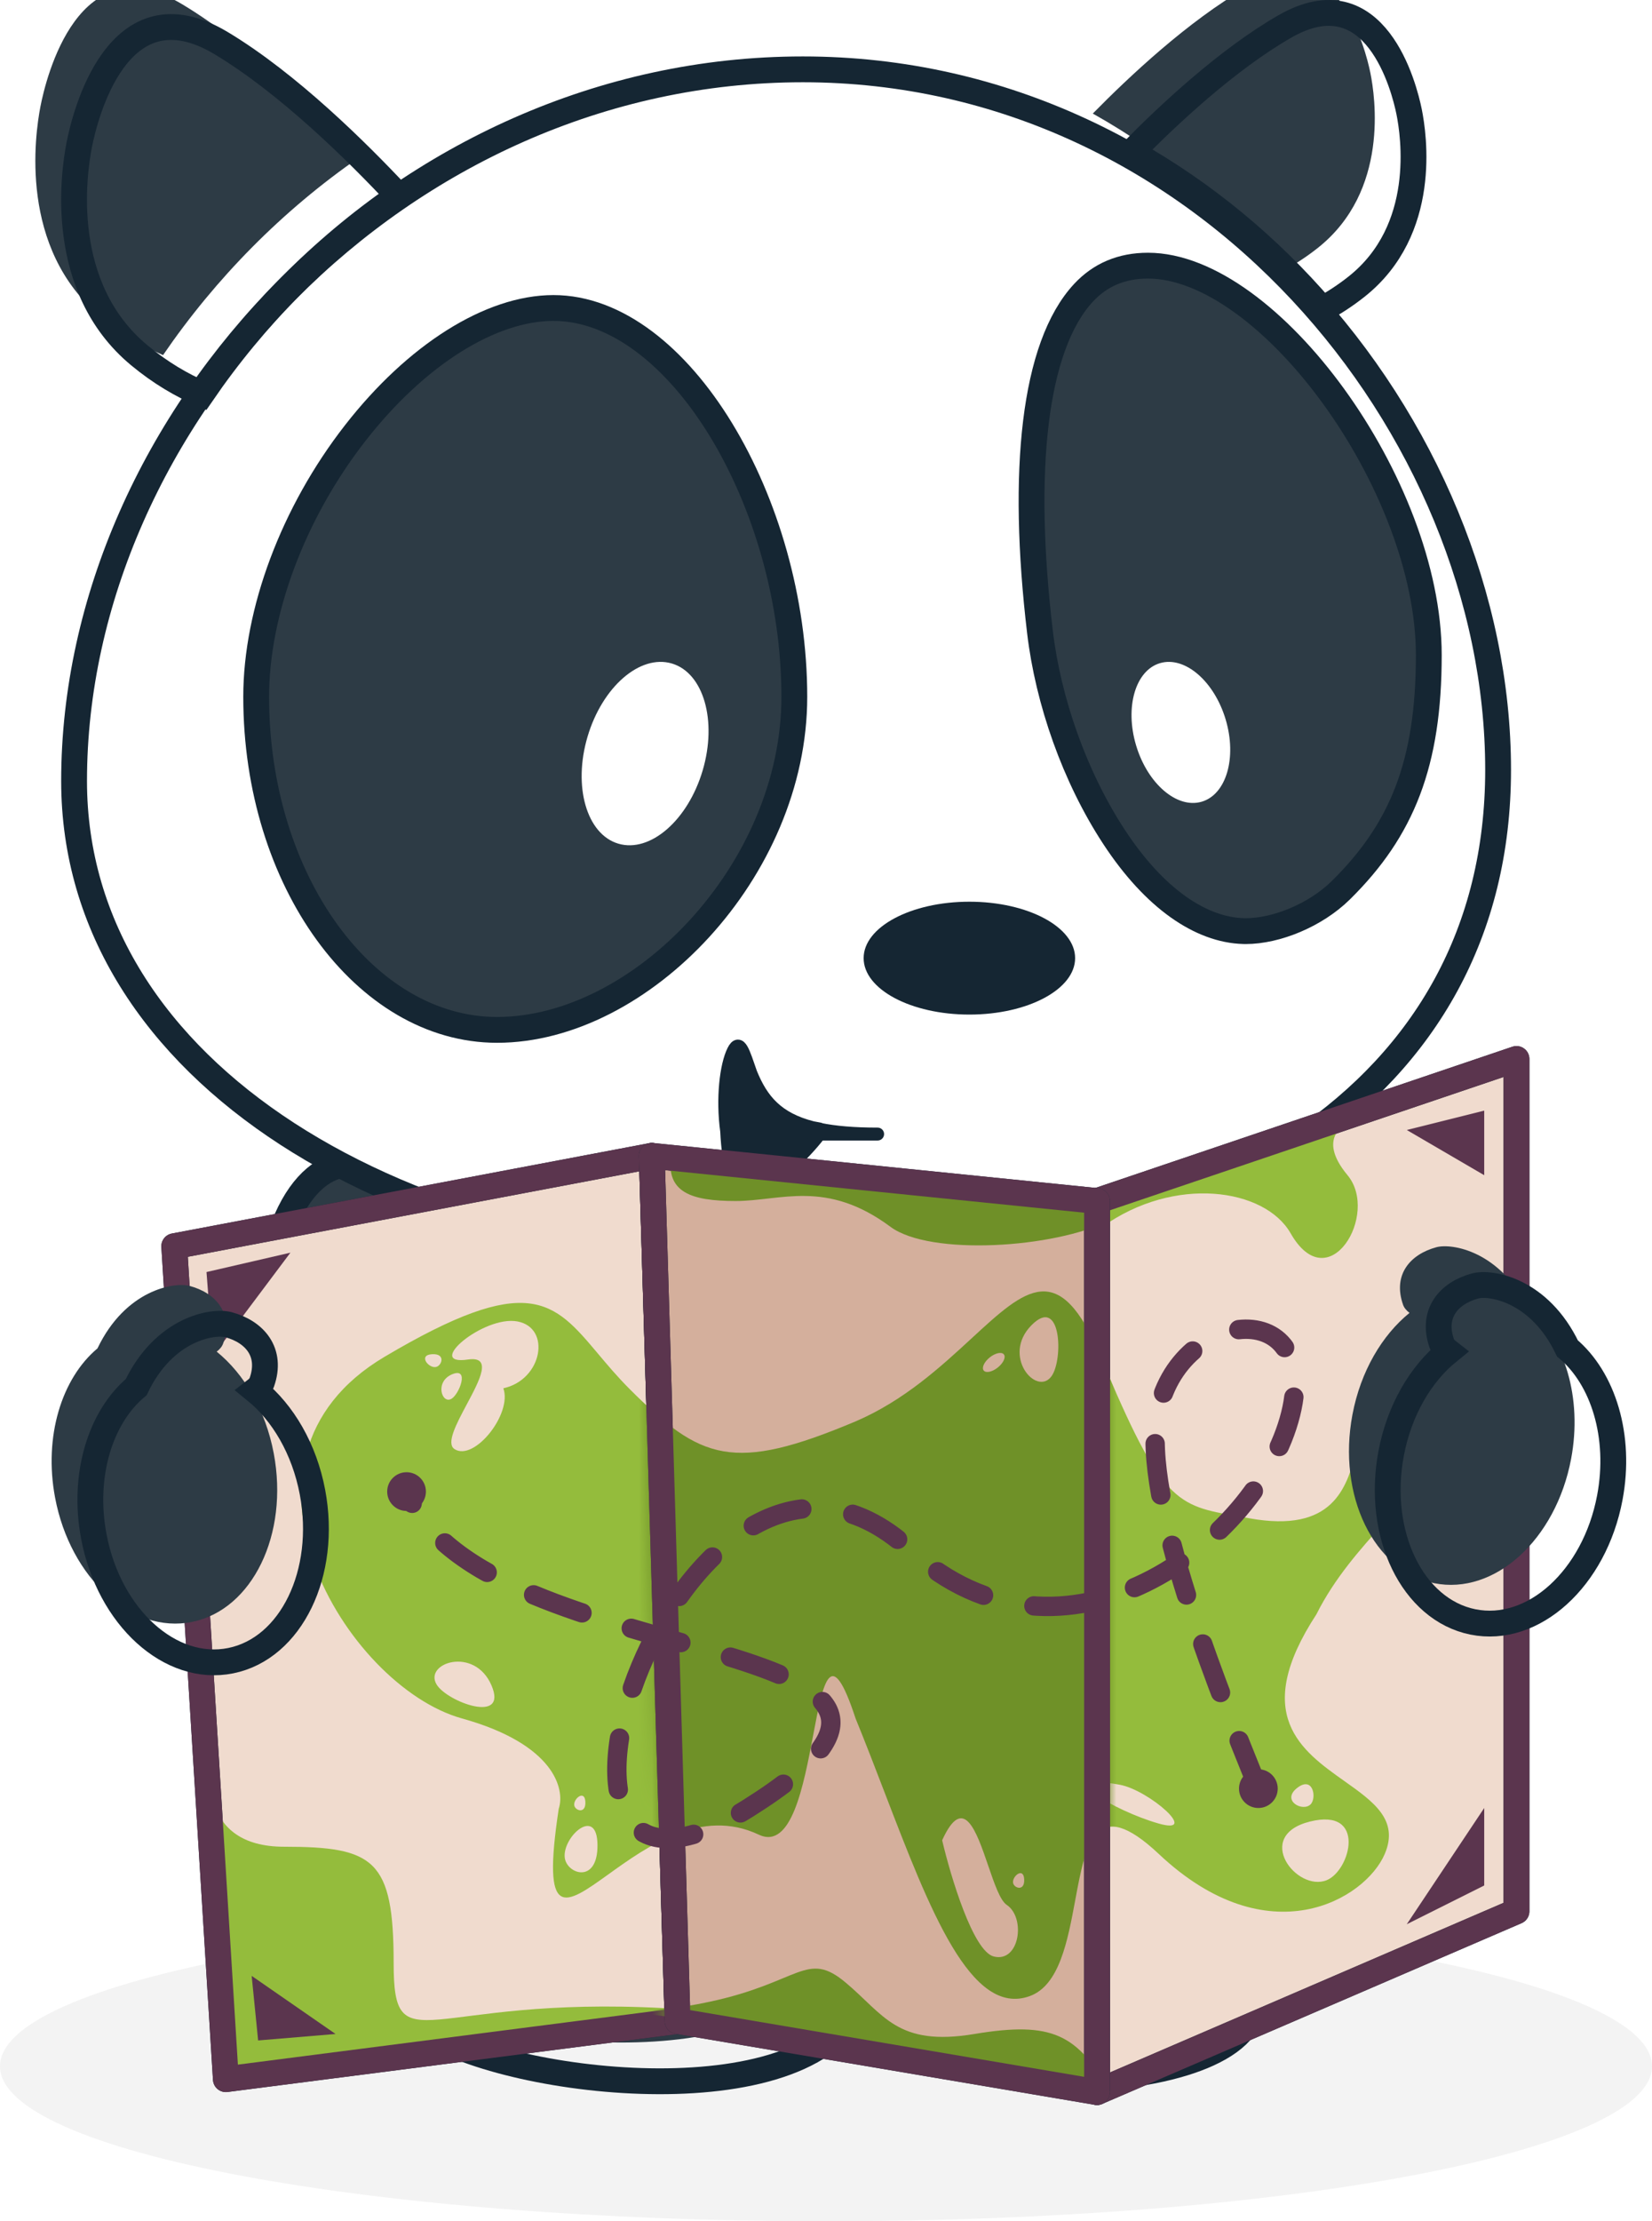 <svg width="128" height="172" viewBox="0 0 128 172" fill="none" xmlns="http://www.w3.org/2000/svg">
<path d="M64 172C28.654 172 0 166.627 0 160C0 153.373 28.654 148 64 148C99.346 148 128 153.373 128 160C128 166.627 99.346 172 64 172Z" fill="black" fill-opacity="0.05"/>
<path fill-rule="evenodd" clip-rule="evenodd" d="M80.172 97.181C79.967 97.222 79.757 97.254 79.552 97.293C79.757 97.254 79.967 97.222 80.172 97.181Z" fill="black"/>
<path fill-rule="evenodd" clip-rule="evenodd" d="M80.172 97.181C79.967 97.222 79.757 97.254 79.552 97.293C79.757 97.254 79.967 97.222 80.172 97.181Z" stroke="black" stroke-width="4"/>
<path fill-rule="evenodd" clip-rule="evenodd" d="M62.593 144.332C65.753 145.385 67.332 148.807 67.332 154.599C67.332 162.893 95.371 162.893 96.95 155.784C98.53 148.676 94.186 133.274 87.473 128.141C82.997 124.718 74.704 130.115 62.593 144.332Z" fill="#2D3B45" stroke="#152633" stroke-width="2"/>
<path fill-rule="evenodd" clip-rule="evenodd" d="M26.462 123.877C26.908 122.673 28.067 121.815 29.426 121.815C30.786 121.815 31.945 122.673 32.391 123.877C33.602 123.478 34.987 123.841 35.837 124.891C36.698 125.954 36.756 127.406 36.088 128.513C37.165 129.218 37.743 130.543 37.437 131.87C37.132 133.192 36.039 134.127 34.769 134.294C34.888 135.567 34.223 136.838 33.006 137.432C31.78 138.03 30.355 137.762 29.426 136.867C28.497 137.762 27.073 138.03 25.846 137.432C24.629 136.838 23.964 135.567 24.084 134.294C22.814 134.127 21.721 133.192 21.416 131.87C21.109 130.543 21.688 129.218 22.765 128.513C22.097 127.406 22.155 125.954 23.016 124.891C23.866 123.841 25.25 123.478 26.462 123.877Z" fill="#2D3B45" stroke="#152633" stroke-width="2"/>
<g filter="url(#filter0_i)">
<path fill-rule="evenodd" clip-rule="evenodd" d="M38.44 118.217C29.875 124.92 30.247 136.091 31.365 142.793C32.011 146.673 30.94 150.145 31.365 155.454C33.051 160.138 56.685 164.39 64.505 157.688C66.367 149.868 62.271 147.137 64.505 140.062C51.472 131.125 47.749 139.814 38.44 118.217Z" fill="#2D3B45"/>
</g>
<path fill-rule="evenodd" clip-rule="evenodd" d="M38.44 118.217C29.875 124.92 30.247 136.091 31.365 142.793C32.011 146.673 30.94 150.145 31.365 155.454C33.051 160.138 56.685 164.39 64.505 157.688C66.367 149.868 62.271 147.137 64.505 140.062C51.472 131.125 47.749 139.814 38.44 118.217Z" stroke="#152633" stroke-width="2"/>
<path fill-rule="evenodd" clip-rule="evenodd" d="M71.269 93.244C64.376 108.824 74.896 125.192 84.897 126.842C94.898 128.491 103.133 121.589 100.506 112.471C97.879 103.353 87.879 101.704 86.158 100.573C84.439 99.441 82.746 95.605 80.681 92.043C78.372 88.062 73.802 87.52 71.269 93.244Z" fill="#2D3B45" stroke="#152633" stroke-width="2"/>
<path fill-rule="evenodd" clip-rule="evenodd" d="M48.28 96.507C43.517 95.709 38.962 94.576 34.63 93.188C23.652 116.687 31.482 143.577 61.177 139.807C95.18 135.489 88.283 110.783 80.839 96.276C71.342 98.438 60.251 98.511 48.28 96.507Z" fill="white" stroke="#152633" stroke-width="2"/>
<path fill-rule="evenodd" clip-rule="evenodd" d="M22.212 94.385C15.32 109.965 25.839 126.333 35.841 127.982C45.842 129.632 54.076 122.729 51.45 113.612C48.823 104.494 38.822 102.844 37.102 101.713C35.382 100.582 33.69 96.745 31.625 93.184C29.316 89.203 24.745 88.661 22.212 94.385Z" fill="#2D3B45" stroke="#152633" stroke-width="2"/>
<path fill-rule="evenodd" clip-rule="evenodd" d="M91.18 112.187C91.18 109.252 90.798 106.402 90.084 103.676C90.009 103.701 89.932 103.725 89.857 103.75C94.808 102.081 99.234 99.872 103.013 97.134C111.669 99.69 119.353 106.706 119.353 106.706L109.535 118.983C109.535 118.983 102.127 115.501 90.727 117.69C91.024 115.896 91.18 114.059 91.18 112.187Z" fill="#2D3B45" stroke="#152633" stroke-width="2"/>
<g filter="url(#filter1_i)">
<path fill-rule="evenodd" clip-rule="evenodd" d="M116.076 59.609C116.076 84.776 93.391 98.227 62.206 98.227C31.02 98.227 5.74 83.04 5.74 60.477C5.74 32.438 31.02 5.37 62.206 5.37C93.391 5.37 116.076 33.14 116.076 59.609Z" fill="white"/>
</g>
<path fill-rule="evenodd" clip-rule="evenodd" d="M116.076 59.609C116.076 84.776 93.391 98.227 62.206 98.227C31.02 98.227 5.74 83.04 5.74 60.477C5.74 32.438 31.02 5.37 62.206 5.37C93.391 5.37 116.076 33.14 116.076 59.609Z" stroke="#152633" stroke-width="2"/>
<path fill-rule="evenodd" clip-rule="evenodd" d="M56.821 81.372C57.315 80.383 57.618 81.505 58.175 83.099C59.03 85.205 60.223 86.621 62.944 87.317C63.127 87.355 63.315 87.391 63.509 87.423C63.505 87.43 63.502 87.436 63.499 87.443C64.699 87.69 66.173 87.815 68 87.815H63.509C62.835 88.68 62.029 89.549 61.209 90.263C60.843 90.59 60.442 90.917 60.005 91.245C58.789 92.157 58.08 92.271 57.603 91.828C57.264 91.697 56.995 91.409 56.821 90.926C56.529 90.117 56.366 88.898 56.304 87.591C55.952 85.05 56.265 82.484 56.821 81.372Z" fill="#152633" stroke="#152633" stroke-linecap="round" stroke-linejoin="round"/>
<path fill-rule="evenodd" clip-rule="evenodd" d="M66.916 74.193C66.916 76.607 70.584 78.563 75.109 78.563C79.634 78.563 83.302 76.607 83.302 74.193C83.302 71.78 79.634 69.823 75.109 69.823C70.584 69.823 66.916 71.78 66.916 74.193Z" fill="#152633"/>
<path fill-rule="evenodd" clip-rule="evenodd" d="M42.882 23.849C52.62 23.849 61.546 38.961 61.546 53.959C61.546 67.38 49.676 79.748 38.513 79.748C28.301 79.748 19.849 68.233 19.849 53.959C19.849 47.361 22.711 39.715 27.508 33.554C32.254 27.457 38.033 23.849 42.882 23.849Z" fill="#2D3B45" stroke="#152633" stroke-width="2"/>
<path fill-rule="evenodd" clip-rule="evenodd" d="M47.917 65.331C50.38 66.054 53.302 63.516 54.443 59.662C55.584 55.808 54.512 52.098 52.049 51.375C49.586 50.652 46.664 53.19 45.524 57.044C44.383 60.898 45.455 64.608 47.917 65.331Z" fill="white"/>
<path fill-rule="evenodd" clip-rule="evenodd" d="M88.948 20.571C98.312 20.571 110.706 37.538 110.706 50.727C110.706 59.088 108.654 64.243 103.888 68.937C101.927 70.868 98.897 72.101 96.523 72.101C96.463 72.101 96.407 72.1 96.349 72.098C93.045 72.009 89.449 69.577 86.327 64.82C83.258 60.144 81.213 54.28 80.578 48.93C79.101 36.483 80.1 26.822 83.951 22.673C85.251 21.273 86.912 20.571 88.948 20.571Z" fill="#2D3B45" stroke="#152633" stroke-width="2"/>
<path fill-rule="evenodd" clip-rule="evenodd" d="M88.027 57.721C88.914 60.685 91.187 62.638 93.102 62.082C95.018 61.526 95.852 58.672 94.965 55.707C94.077 52.743 91.805 50.791 89.89 51.347C87.974 51.903 87.14 54.757 88.027 57.721Z" fill="white"/>
<g filter="url(#filter2_i)">
<path fill-rule="evenodd" clip-rule="evenodd" d="M15.634 30.496C14.093 29.833 12.443 28.881 10.791 27.51C4.438 22.238 5.709 13.451 6.132 11.254C6.556 9.058 9.097 -1.487 17.144 3.346C22.341 6.467 27.711 11.784 30.866 15.161C24.888 19.291 19.712 24.541 15.634 30.496Z" fill="#2D3B45"/>
</g>
<path fill-rule="evenodd" clip-rule="evenodd" d="M15.634 30.496C14.093 29.833 12.443 28.881 10.791 27.51C4.438 22.238 5.709 13.451 6.132 11.254C6.556 9.058 9.097 -1.487 17.144 3.346C22.341 6.467 27.711 11.784 30.866 15.161C24.888 19.291 19.712 24.541 15.634 30.496Z" stroke="#152633" stroke-width="2"/>
<g filter="url(#filter3_i)">
<path fill-rule="evenodd" clip-rule="evenodd" d="M105.107 22.197C104.215 22.903 103.324 23.476 102.456 23.941C98.316 19.135 93.33 14.971 87.672 11.794C90.441 8.973 95.071 4.617 99.557 2.046C106.587 -1.985 108.808 6.809 109.178 8.641C109.548 10.473 110.658 17.8 105.107 22.197Z" fill="#2D3B45"/>
</g>
<path fill-rule="evenodd" clip-rule="evenodd" d="M105.107 22.197C104.215 22.903 103.324 23.476 102.456 23.941C98.316 19.135 93.33 14.971 87.672 11.794C90.441 8.973 95.071 4.617 99.557 2.046C106.587 -1.985 108.808 6.809 109.178 8.641C109.548 10.473 110.658 17.8 105.107 22.197Z" stroke="#152633" stroke-width="2"/>
<path fill-rule="evenodd" clip-rule="evenodd" d="M52.5 156.5L50.5 89.5L13.5 96.5L17.5 161L52.5 156.5Z" fill="#F0DBCE" stroke="#152633" stroke-width="2" stroke-linejoin="round"/>
<mask id="mask0" mask-type="alpha" maskUnits="userSpaceOnUse" x="12" y="88" width="42" height="74">
<path fill-rule="evenodd" clip-rule="evenodd" d="M52.5 156.5L50.5 89.5L13.5 96.5L17.5 161L52.5 156.5Z" fill="#F0DBCE" stroke="#152633" stroke-width="2" stroke-linejoin="round"/>
</mask>
<g mask="url(#mask0)">
<path d="M51.5 155.5C33 154.5 30.5 160 30.5 152C30.5 144 29 143 22 143C18.696 143 17.202 141.491 16.635 139.809L16.5 136.5C16.295 137.388 16.241 138.641 16.635 139.809L17.5 161L51.5 157V155.5Z" fill="#94BC3C"/>
<path d="M22.5 97L16 98.5L16.5 105L22.5 97Z" fill="#5B354E"/>
<path d="M20 158L19.5 153L26 157.5L20 158Z" fill="#5B354E"/>
<path fill-rule="evenodd" clip-rule="evenodd" d="M85.291 105.065C82.082 97.365 79.492 99.753 75.272 103.642C72.917 105.813 70.053 108.453 66.291 110.065C56.791 114.065 54.291 113.065 48.791 107.565C47.844 106.618 47.061 105.687 46.343 104.833L46.343 104.833C42.891 100.729 40.967 98.442 29.791 105.065C16.291 113.065 26.791 130.565 35.791 133.065C42.991 135.065 43.791 138.565 43.291 140.065C41.959 148.855 43.749 147.57 47.148 145.131C50.13 142.991 54.352 139.962 58.791 142.065C60.51 141.85 61.306 138.124 62.011 134.82L62.011 134.82C62.947 130.436 63.725 126.794 66.291 133.065C67.066 134.96 67.812 136.9 68.543 138.803L68.543 138.803L68.543 138.803C72.056 147.942 75.239 156.22 79.791 154.565C82.087 153.73 82.727 150.281 83.313 147.128C84.13 142.728 84.839 138.905 89.791 143.565C98.291 151.565 105.791 147.065 107.291 143.565C107.868 142.22 107.631 140.726 107.349 138.943C106.898 136.088 106.329 132.49 108.791 127.565C112.791 119.565 110.791 108.565 107.291 110.065C105.96 110.635 104.919 112 103.837 113.418C102.072 115.731 100.2 118.185 96.791 117.565C96.477 117.508 96.177 117.456 95.891 117.406C91.163 116.581 90.005 116.379 85.291 105.065ZM38.077 130.496C39.395 133.547 34.653 131.785 33.833 130.445C32.808 128.771 36.76 127.446 38.077 130.496ZM46.294 142.85C46.325 145.911 43.917 145.134 43.758 143.85C43.56 142.246 46.262 139.789 46.294 142.85ZM45.355 139.518C45.407 140.489 44.568 140.211 44.496 139.802C44.407 139.29 45.304 138.547 45.355 139.518ZM40.096 102.325C42.724 102.818 42.031 106.846 39 107.5C39.709 109.468 36.752 113.18 35.224 112.214C34.544 111.784 35.358 110.26 36.166 108.747C37.173 106.862 38.172 104.992 36.26 105.274C32.814 105.783 37.469 101.832 40.096 102.325ZM35.033 106.416C36.404 105.845 35.588 107.954 34.985 108.312C34.231 108.76 33.662 106.986 35.033 106.416ZM33.478 104.861C34.571 104.801 34.233 105.771 33.77 105.854C33.193 105.957 32.385 104.921 33.478 104.861Z" fill="#94BC3C"/>
</g>
<path fill-rule="evenodd" clip-rule="evenodd" d="M52.5 156.5L50.5 89.5L13.5 96.5L17.5 161L52.5 156.5Z" stroke="#5B354E" stroke-width="2" stroke-linejoin="round"/>
<path fill-rule="evenodd" clip-rule="evenodd" d="M117.5 82V148L85 162V93L117.5 82Z" fill="#F0DBCE" stroke="#152633" stroke-width="2" stroke-linejoin="round"/>
<mask id="mask1" mask-type="alpha" maskUnits="userSpaceOnUse" x="84" y="81" width="35" height="82">
<path fill-rule="evenodd" clip-rule="evenodd" d="M117.5 82V148L85 162V93L117.5 82Z" fill="#F0DBCE" stroke="#152633" stroke-width="2" stroke-linejoin="round"/>
</mask>
<g mask="url(#mask1)">
<path fill-rule="evenodd" clip-rule="evenodd" d="M85.291 105.065C82.082 97.365 79.492 99.753 75.272 103.642C72.917 105.813 70.053 108.453 66.291 110.065C56.791 114.065 54.291 113.065 48.791 107.565C47.844 106.618 47.061 105.687 46.343 104.833L46.343 104.833C42.891 100.729 40.967 98.442 29.791 105.065C16.291 113.065 26.791 130.565 35.791 133.065C42.991 135.065 43.791 138.565 43.291 140.065C41.959 148.855 43.749 147.57 47.148 145.131C50.13 142.991 54.352 139.962 58.791 142.065C60.51 141.85 61.306 138.124 62.011 134.82L62.011 134.82C62.947 130.436 63.725 126.794 66.291 133.065C67.066 134.96 67.812 136.9 68.543 138.802L68.543 138.803C72.056 147.942 75.239 156.22 79.791 154.565C82.087 153.73 82.727 150.281 83.313 147.128C84.13 142.728 84.84 138.905 89.791 143.565C98.291 151.565 105.791 147.065 107.291 143.565C108.42 140.929 106.42 139.513 104.171 137.92C100.818 135.546 96.913 132.781 102 125C103.407 122.185 105.434 119.927 107.134 118.034C110.265 114.545 112.288 112.291 107.291 110.065C105.856 109.662 105.508 110.911 105.059 112.517C104.323 115.154 103.318 118.752 96.791 117.565C96.477 117.508 96.177 117.456 95.891 117.406C91.164 116.581 90.005 116.379 85.291 105.065ZM106.914 112.25C109.243 111.301 109.399 113.324 108.467 113.83C107.303 114.462 104.586 113.198 106.914 112.25ZM101.496 141.05C105.908 139.946 104.647 144.85 102.788 145.593C100.464 146.522 97.084 142.155 101.496 141.05ZM100.496 138.455C101.736 137.475 102.037 139.209 101.555 139.71C100.951 140.337 99.256 139.436 100.496 138.455ZM89.766 141.201C86.266 140.201 81.266 137.201 86.766 138.201C89.022 138.611 93.037 142.136 89.766 141.201Z" fill="#94BC3C"/>
<path d="M104.409 91C101.909 88 104.409 87 104.409 87H103.909L85.409 93.5V95C91 91 98 92 100 95.5C102.957 100.676 106.909 94 104.409 91Z" fill="#94BC3C"/>
</g>
<path fill-rule="evenodd" clip-rule="evenodd" d="M117.5 82V148L85 162V93L117.5 82Z" stroke="#5B354E" stroke-width="2" stroke-linejoin="round"/>
<path fill-rule="evenodd" clip-rule="evenodd" d="M85 93V162L52.5 156.5L50.5 89.5L85 93Z" fill="#D4AF9C" stroke="#152633" stroke-width="2" stroke-linejoin="round"/>
<mask id="mask2" mask-type="alpha" maskUnits="userSpaceOnUse" x="49" y="89" width="37" height="75">
<path fill-rule="evenodd" clip-rule="evenodd" d="M85 93.5V162.5L52.5 157L50.5 90L85 93.5Z" fill="#D4AF9C" stroke="#152633" stroke-width="2" stroke-linejoin="round"/>
</mask>
<g mask="url(#mask2)">
<path fill-rule="evenodd" clip-rule="evenodd" d="M85.291 105.065C82.082 97.365 79.492 99.753 75.272 103.642C72.917 105.813 70.053 108.453 66.291 110.065C56.791 114.065 54.291 113.065 48.791 107.565C47.844 106.618 47.061 105.687 46.343 104.833L46.343 104.833C42.891 100.729 40.967 98.442 29.791 105.065C16.291 113.065 26.791 130.565 35.791 133.065C42.991 135.065 43.791 138.565 43.291 140.065C41.959 148.855 43.749 147.57 47.148 145.131C50.13 142.991 54.352 139.962 58.791 142.065C61.319 143.263 62.258 138.308 63.01 134.339C63.786 130.237 64.364 127.188 66.291 133.065C67.066 134.96 67.812 136.9 68.543 138.803C72.056 147.942 75.239 156.22 79.791 154.565C82.087 153.73 82.727 150.281 83.313 147.128C84.13 142.728 84.839 138.905 89.791 143.565C98.291 151.565 105.791 147.065 107.291 143.565C107.868 142.22 107.631 140.726 107.349 138.943C106.898 136.088 106.329 132.49 108.791 127.565C112.791 119.565 110.791 108.565 107.291 110.065C105.96 110.635 104.919 112 103.837 113.418C102.072 115.731 100.2 118.185 96.791 117.565C96.477 117.508 96.177 117.456 95.891 117.406C91.163 116.581 90.005 116.379 85.291 105.065ZM79.915 102.624C82.243 100.254 82.399 105.31 81.467 106.575C80.303 108.155 77.585 104.994 79.915 102.624ZM77.312 105.89C76.881 106.236 76.392 106.34 76.219 106.125C76.047 105.909 76.256 105.455 76.688 105.11C77.119 104.765 77.608 104.66 77.781 104.875C77.953 105.091 77.744 105.545 77.312 105.89ZM77 151.5C75.4 151.1 73.667 145.333 73 142.5C74.651 138.867 75.648 141.779 76.567 144.462C77.039 145.842 77.491 147.16 78 147.5C79.5 148.5 79 152 77 151.5ZM79.356 145.518C79.406 146.489 78.568 146.211 78.496 145.802C78.407 145.29 79.305 144.547 79.356 145.518Z" fill="#6F9128"/>
<path d="M69 95C72.048 97.261 81.667 96.667 86 94.5L84.5 93L52 89.5C51.6 92.3 53.5 93 57 93C60.5 93 64 91.292 69 95Z" fill="#6F9028"/>
<path d="M86 162C83.5 157.5 81.5 156.5 75.5 157.5C69.5 158.5 68.5 156 65.5 153.5C62.5 151 62 153.5 55 155C52.179 155.605 50.739 155.641 50.09 155.566C49.641 155.251 49.345 155.481 50.09 155.566C50.221 155.659 50.365 155.797 50.5 156C59 157 69 161.5 86 162Z" fill="#6F9128"/>
</g>
<path fill-rule="evenodd" clip-rule="evenodd" d="M85 93V162L52.5 156.5L50.5 89.5L85 93Z" stroke="#5B354E" stroke-width="2" stroke-linejoin="round"/>
<path d="M115 146V140L109 149L115 146Z" fill="#5B354E"/>
<path d="M115 86V91L109 87.5L115 86Z" fill="#5B354E"/>
<path d="M97.5 138.5C96 134.667 89.5 119.5 89.5 111.5C89.5 101.5 102.5 99.5 100 109.5C97.5 119.5 82.314 130.802 70.5 120C53 104 36.5 153.5 58 140C80.278 126.011 37.5 130 31.5 115.5" stroke="#5B354E" stroke-width="1.5" stroke-miterlimit="16" stroke-linecap="round" stroke-dasharray="4 4"/>
<circle r="1.5" transform="matrix(-1 0 0 1 31.5 115.5)" fill="#5B354E"/>
<circle r="1.5" transform="matrix(-1 0 0 1 97.5 138.5)" fill="#5B354E"/>
<g filter="url(#filter4_i)">
<path fill-rule="evenodd" clip-rule="evenodd" d="M107.789 112.543C108.423 109.184 110.085 106.388 112.211 104.663C111.97 104.477 111.794 104.269 111.712 104.034C110.896 101.706 112.259 100.128 114.296 99.577C115.488 99.254 119.274 99.865 121.448 104.412C124.217 106.729 125.627 111.228 124.732 115.969C123.551 122.23 118.8 126.538 114.122 125.592C109.443 124.647 106.608 118.804 107.789 112.543Z" fill="#2D3B45"/>
</g>
<path fill-rule="evenodd" clip-rule="evenodd" d="M107.789 112.543C108.423 109.184 110.085 106.388 112.211 104.663C111.97 104.477 111.794 104.269 111.712 104.034C110.896 101.706 112.259 100.128 114.296 99.577C115.488 99.254 119.274 99.865 121.448 104.412C124.217 106.729 125.627 111.228 124.732 115.969C123.551 122.23 118.8 126.538 114.122 125.592C109.443 124.647 106.608 118.804 107.789 112.543Z" stroke="#152633" stroke-width="2"/>
<g filter="url(#filter5_i)">
<path fill-rule="evenodd" clip-rule="evenodd" d="M24.211 115.543C23.577 112.184 21.915 109.388 19.789 107.663C20.031 107.477 20.205 107.269 20.288 107.034C21.104 104.706 19.741 103.128 17.704 102.577C16.512 102.254 12.727 102.865 10.552 107.412C7.783 109.729 6.373 114.228 7.268 118.969C8.449 125.23 13.2 129.538 17.879 128.592C22.558 127.647 25.392 121.804 24.211 115.543Z" fill="#2D3B45"/>
</g>
<path fill-rule="evenodd" clip-rule="evenodd" d="M24.211 115.543C23.577 112.184 21.915 109.388 19.789 107.663C20.031 107.477 20.205 107.269 20.288 107.034C21.104 104.706 19.741 103.128 17.704 102.577C16.512 102.254 12.727 102.865 10.552 107.412C7.783 109.729 6.373 114.228 7.268 118.969C8.449 125.23 13.2 129.538 17.879 128.592C22.558 127.647 25.392 121.804 24.211 115.543Z" stroke="#152633" stroke-width="2"/>
<defs>
<filter id="filter0_i" x="29.781" y="116.63" width="36.224" height="45.531" filterUnits="userSpaceOnUse" color-interpolation-filters="sRGB">
<feFlood flood-opacity="0" result="BackgroundImageFix"/>
<feBlend mode="normal" in="SourceGraphic" in2="BackgroundImageFix" result="shape"/>
<feColorMatrix in="SourceAlpha" type="matrix" values="0 0 0 0 0 0 0 0 0 0 0 0 0 0 0 0 0 0 127 0" result="hardAlpha"/>
<feOffset dx="-3" dy="-3"/>
<feComposite in2="hardAlpha" operator="arithmetic" k2="-1" k3="1"/>
<feColorMatrix type="matrix" values="0 0 0 0 0 0 0 0 0 0 0 0 0 0 0 0 0 0 0.12 0"/>
<feBlend mode="normal" in2="shape" result="effect1_innerShadow"/>
</filter>
<filter id="filter1_i" x="5.74" y="5.37" width="110.336" height="92.857" filterUnits="userSpaceOnUse" color-interpolation-filters="sRGB">
<feFlood flood-opacity="0" result="BackgroundImageFix"/>
<feBlend mode="normal" in="SourceGraphic" in2="BackgroundImageFix" result="shape"/>
<feColorMatrix in="SourceAlpha" type="matrix" values="0 0 0 0 0 0 0 0 0 0 0 0 0 0 0 0 0 0 127 0" result="hardAlpha"/>
<feOffset dx="-4" dy="-2"/>
<feComposite in2="hardAlpha" operator="arithmetic" k2="-1" k3="1"/>
<feColorMatrix type="matrix" values="0 0 0 0 0 0 0 0 0 0 0 0 0 0 0 0 0 0 0.07 0"/>
<feBlend mode="normal" in2="shape" result="effect1_innerShadow"/>
</filter>
<filter id="filter2_i" x="4.739" y="1.092" width="27.648" height="30.647" filterUnits="userSpaceOnUse" color-interpolation-filters="sRGB">
<feFlood flood-opacity="0" result="BackgroundImageFix"/>
<feBlend mode="normal" in="SourceGraphic" in2="BackgroundImageFix" result="shape"/>
<feColorMatrix in="SourceAlpha" type="matrix" values="0 0 0 0 0 0 0 0 0 0 0 0 0 0 0 0 0 0 127 0" result="hardAlpha"/>
<feOffset dx="-3" dy="-3"/>
<feComposite in2="hardAlpha" operator="arithmetic" k2="-1" k3="1"/>
<feColorMatrix type="matrix" values="0 0 0 0 0 0 0 0 0 0 0 0 0 0 0 0 0 0 0.12 0"/>
<feBlend mode="normal" in2="shape" result="effect1_innerShadow"/>
</filter>
<filter id="filter3_i" x="86.043" y="-0" width="24.478" height="25.201" filterUnits="userSpaceOnUse" color-interpolation-filters="sRGB">
<feFlood flood-opacity="0" result="BackgroundImageFix"/>
<feBlend mode="normal" in="SourceGraphic" in2="BackgroundImageFix" result="shape"/>
<feColorMatrix in="SourceAlpha" type="matrix" values="0 0 0 0 0 0 0 0 0 0 0 0 0 0 0 0 0 0 127 0" result="hardAlpha"/>
<feOffset dx="-3" dy="-3"/>
<feComposite in2="hardAlpha" operator="arithmetic" k2="-1" k3="1"/>
<feColorMatrix type="matrix" values="0 0 0 0 0 0 0 0 0 0 0 0 0 0 0 0 0 0 0.12 0"/>
<feBlend mode="normal" in2="shape" result="effect1_innerShadow"/>
</filter>
<filter id="filter4_i" x="106.521" y="98.504" width="19.478" height="28.219" filterUnits="userSpaceOnUse" color-interpolation-filters="sRGB">
<feFlood flood-opacity="0" result="BackgroundImageFix"/>
<feBlend mode="normal" in="SourceGraphic" in2="BackgroundImageFix" result="shape"/>
<feColorMatrix in="SourceAlpha" type="matrix" values="0 0 0 0 0 0 0 0 0 0 0 0 0 0 0 0 0 0 127 0" result="hardAlpha"/>
<feOffset dx="-3" dy="-3"/>
<feComposite in2="hardAlpha" operator="arithmetic" k2="-1" k3="1"/>
<feColorMatrix type="matrix" values="0 0 0 0 0 0 0 0 0 0 0 0 0 0 0 0 0 0 0.12 0"/>
<feBlend mode="normal" in2="shape" result="effect1_innerShadow"/>
</filter>
<filter id="filter5_i" x="6.001" y="101.504" width="19.478" height="28.219" filterUnits="userSpaceOnUse" color-interpolation-filters="sRGB">
<feFlood flood-opacity="0" result="BackgroundImageFix"/>
<feBlend mode="normal" in="SourceGraphic" in2="BackgroundImageFix" result="shape"/>
<feColorMatrix in="SourceAlpha" type="matrix" values="0 0 0 0 0 0 0 0 0 0 0 0 0 0 0 0 0 0 127 0" result="hardAlpha"/>
<feOffset dx="-3" dy="-3"/>
<feComposite in2="hardAlpha" operator="arithmetic" k2="-1" k3="1"/>
<feColorMatrix type="matrix" values="0 0 0 0 0 0 0 0 0 0 0 0 0 0 0 0 0 0 0.12 0"/>
<feBlend mode="normal" in2="shape" result="effect1_innerShadow"/>
</filter>
</defs>
</svg>
